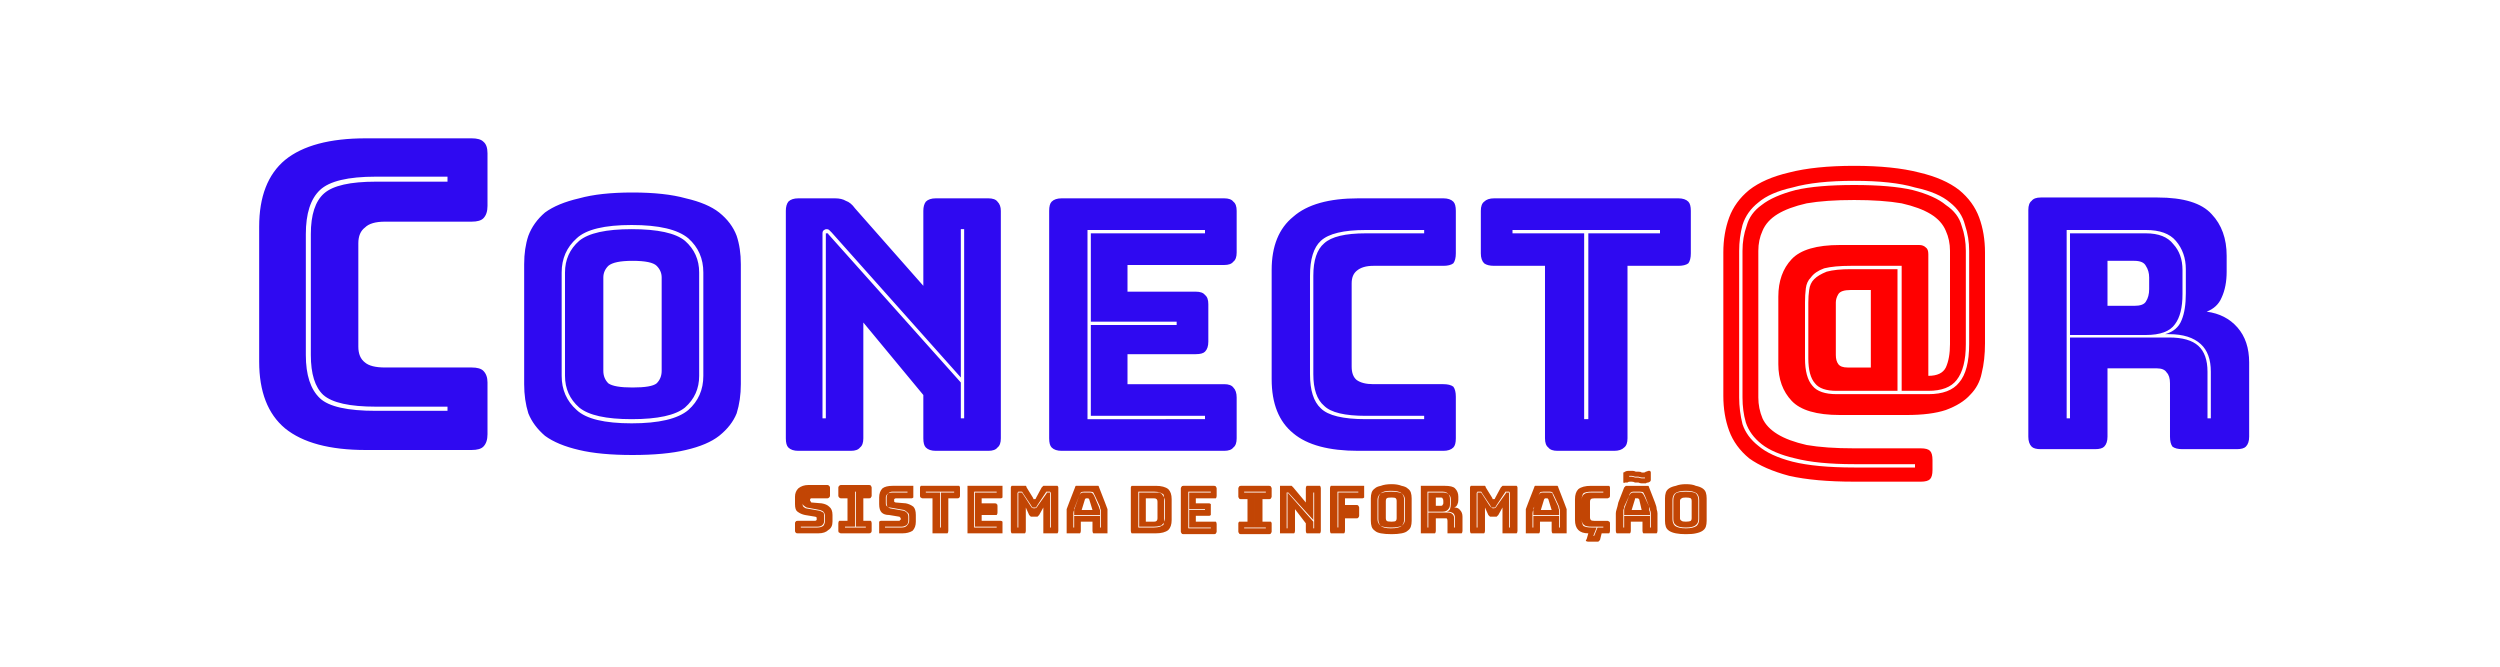 <svg version="1.2" xmlns="http://www.w3.org/2000/svg" viewBox="0 0 300 80" width="300" height="80">
	<title>Novo Projeto</title>
	<style>
		.s0 { fill: #2f09f1 } 
		.s1 { fill: #ff0000 } 
		.s2 { fill: #c24504 } 
	</style>
	<path id="Conect@r Sistema de informação" class="s0" aria-label="Conect@r
Sistema de informação"  d="m56.6 54h-12.7q-6.5 0-9.7-2.6-3.1-2.6-3.1-8v-16.2q0-5.4 3.1-8 3.2-2.6 9.7-2.6h12.7q1 0 1.4 0.4 0.5 0.4 0.5 1.4v6.3q0 1-0.5 1.5-0.4 0.4-1.4 0.4h-10.4q-1.7 0-2.4 0.7-0.8 0.6-0.8 1.9v12.4q0 1.3 0.8 1.9 0.7 0.6 2.4 0.6h10.4q1 0 1.4 0.4 0.5 0.5 0.5 1.4v6.2q0 1-0.5 1.5-0.4 0.4-1.4 0.4zm-2.9-4.7v-0.5h-8.6q-4.7 0-6.3-1.4-1.5-1.4-1.5-4.8v-14.5q0-3.5 1.6-4.9 1.6-1.4 6.2-1.4h8.6v-0.6h-8.6q-5 0-6.7 1.6-1.7 1.6-1.7 5.3v14.5q0 3.6 1.7 5.2 1.6 1.5 6.7 1.5zm35.2-17.6v14.4q0 1.9-0.5 3.5-0.6 1.5-2.1 2.7-1.4 1.1-4 1.7-2.5 0.6-6.4 0.6-3.9 0-6.4-0.6-2.6-0.6-4.1-1.7-1.4-1.2-2-2.7-0.5-1.6-0.5-3.5v-14.4q0-1.9 0.5-3.4 0.6-1.6 2-2.8 1.5-1.1 4.1-1.7 2.5-0.7 6.4-0.7 3.9 0 6.4 0.7 2.6 0.6 4 1.7 1.5 1.2 2.1 2.8 0.5 1.5 0.5 3.4zm-4.5 13.4v-12.4q0-2.5-1.8-4.1-1.9-1.6-6.8-1.6-4.9 0-6.6 1.6-1.8 1.6-1.8 4.1v12.4q0 2.5 1.8 4.1 1.7 1.6 6.6 1.6 4.9 0 6.8-1.6 1.8-1.6 1.8-4.1zm-16.6 0v-12.4q0-2.3 1.7-3.8 1.7-1.4 6.3-1.4 4.7 0 6.4 1.4 1.7 1.5 1.7 3.8v12.4q0 2.3-1.7 3.8-1.7 1.4-6.4 1.4-4.6 0-6.3-1.4-1.7-1.5-1.7-3.8zm4.6-11.8v11.2q0 0.9 0.6 1.5 0.7 0.5 2.9 0.5 2.3 0 2.9-0.5 0.6-0.6 0.6-1.5v-11.2q0-0.8-0.6-1.4-0.6-0.6-2.9-0.6-2.2 0-2.9 0.6-0.6 0.6-0.6 1.4zm42.9 12l-15.5-17.4q-0.2-0.2-0.3-0.3-0.1-0.1-0.3-0.1-0.2 0-0.3 0.1-0.2 0.1-0.2 0.4v22.2h0.4v-22.1q0-0.1 0-0.1 0 0 0.1 0 0 0 0.1 0 0.1 0 0.1 0.1l15.9 17.8v4.3h0.4v-22.7h-0.4zm-13.2 8.8h-6.3q-0.8 0-1.2-0.4-0.3-0.3-0.3-1.1v-27.3q0-0.7 0.3-1.1 0.4-0.4 1.2-0.4h4.4q0.8 0 1.3 0.3 0.6 0.2 1.1 0.9l8.2 9.3v-9q0-0.7 0.3-1.1 0.4-0.4 1.2-0.4h6.3q0.8 0 1.1 0.4 0.4 0.4 0.4 1.1v27.3q0 0.8-0.4 1.1-0.3 0.4-1.1 0.4h-6.3q-0.8 0-1.2-0.4-0.3-0.3-0.3-1.1v-5.2l-7.2-8.7v13.9q0 0.8-0.4 1.1-0.3 0.4-1.1 0.4zm44.8 0h-19.5q-0.8 0-1.2-0.4-0.3-0.3-0.3-1.1v-27.3q0-0.8 0.3-1.1 0.4-0.4 1.2-0.4h19.5q0.8 0 1.1 0.4 0.4 0.3 0.4 1.1v5q0 0.8-0.4 1.1-0.3 0.4-1.1 0.4h-11.6v3.2h8.2q0.8 0 1.1 0.4 0.4 0.3 0.4 1.1v4.5q0 0.8-0.4 1.2-0.3 0.3-1.1 0.3h-8.2v3.6h11.6q0.8 0 1.1 0.4 0.4 0.4 0.4 1.2v4.9q0 0.8-0.4 1.1-0.3 0.4-1.1 0.4zm-2.3-3.8v-0.4h-13.7v-10.9h10.3v-0.4h-10.3v-10.6h13.7v-0.4h-14.1v22.7zm28.6 3.8h-10.2q-5.3 0-7.8-2.1-2.6-2.1-2.6-6.5v-13.1q0-4.3 2.6-6.4 2.5-2.2 7.8-2.2h10.2q0.8 0 1.2 0.4 0.3 0.3 0.3 1.1v5.1q0 0.8-0.3 1.2-0.4 0.3-1.2 0.3h-8.4q-1.3 0-2 0.6-0.6 0.5-0.6 1.5v10q0 1.1 0.6 1.6 0.7 0.5 2 0.5h8.4q0.8 0 1.2 0.3 0.3 0.4 0.3 1.2v5q0 0.8-0.3 1.1-0.4 0.4-1.2 0.4zm-2.3-3.8v-0.4h-7q-3.8 0-5-1.2-1.3-1.1-1.3-3.8v-11.8q0-2.8 1.3-3.9 1.3-1.2 5-1.2h7v-0.4h-7q-4 0-5.4 1.3-1.3 1.2-1.3 4.2v11.8q0 2.9 1.3 4.1 1.3 1.3 5.4 1.3zm22.8 3.8h-6.8q-0.8 0-1.1-0.4-0.4-0.3-0.4-1.1v-20.7h-6.1q-0.8 0-1.2-0.3-0.4-0.4-0.4-1.2v-5.1q0-0.8 0.4-1.1 0.4-0.4 1.2-0.4h22.1q0.8 0 1.2 0.4 0.3 0.3 0.3 1.1v5.1q0 0.8-0.3 1.2-0.4 0.3-1.2 0.3h-6.1v20.7q0 0.8-0.4 1.1-0.4 0.4-1.2 0.4zm-3.6-26.1v22.3h0.5v-22.3h8.6v-0.4h-17.7v0.4zm58.3 0h9.1q2.3 0 3.3 1.3 1.1 1.2 1.1 3.1v2.9q0 2.4-0.9 3.6-0.9 1.3-3.5 1.3h-9.1zm7.7 3.3h-3.2v5.4h3.2q1.1 0 1.4-0.5 0.4-0.6 0.4-1.5v-1.4q0-0.8-0.4-1.4-0.3-0.6-1.4-0.6zm-8.1 18.9h0.4v-9.7h11.9q2.4 0 3.5 1 1.1 1 1.1 3.1v5.6h0.4v-5.6q0-2.2-1.2-3.3-1.3-1.2-3.8-1.2h-0.5q1.5-0.4 2-1.7 0.5-1.2 0.5-3.2v-2.9q0-2-1.2-3.4-1.1-1.3-3.6-1.3h-9.5zm3.4 3.7h-6.5q-0.8 0-1.1-0.3-0.4-0.4-0.4-1.2v-27.2q0-0.8 0.4-1.1 0.3-0.4 1.1-0.4h14q4.7 0 6.5 2 1.8 1.9 1.8 5v1.9q0 1.8-0.6 3.1-0.5 1.2-1.8 1.7 2.3 0.3 3.7 1.9 1.4 1.6 1.4 4.2v8.9q0 0.8-0.4 1.2-0.3 0.3-1.1 0.3h-6.5q-0.8 0-1.2-0.3-0.3-0.4-0.3-1.2v-6.4q0-0.9-0.4-1.3-0.3-0.5-1.2-0.5h-5.9v8.2q0 0.8-0.4 1.2-0.3 0.3-1.1 0.3z"/>
	<path id="Conect@r Sistema de informação" class="s1" aria-label="Conect@r
Sistema de informação"  d="m230.5 57.8h-8q-4.7 0-7.8-0.7-3-0.8-4.8-2.1-1.7-1.4-2.4-3.3-0.7-1.9-0.7-4.2v-17.2q0-2.3 0.7-4.2 0.7-1.9 2.4-3.3 1.8-1.4 4.8-2.1 3.1-0.8 7.8-0.8 4.7 0 7.8 0.8 3 0.7 4.8 2.1 1.7 1.4 2.4 3.3 0.7 1.9 0.7 4.2v10.9q0 2-0.4 3.6-0.3 1.5-1.4 2.6-1 1.1-2.9 1.8-1.8 0.6-4.7 0.6h-8q-4.2 0-5.8-1.7-1.6-1.7-1.6-4.4v-8.1q0-2.8 1.6-4.5 1.6-1.7 5.8-1.7h9.5q0.5 0 0.8 0.3 0.3 0.2 0.3 0.8v14.6q1.6 0 2.1-1 0.5-1.1 0.5-2.8v-11.2q0-1.3-0.5-2.4-0.5-1.2-1.8-2-1.3-0.8-3.5-1.3-2.3-0.4-5.7-0.4-3.4 0-5.7 0.4-2.2 0.5-3.5 1.3-1.3 0.8-1.8 2-0.5 1.1-0.5 2.4v17.6q0 1.3 0.5 2.5 0.5 1.1 1.8 1.9 1.3 0.8 3.5 1.3 2.3 0.4 5.7 0.4h8q0.8 0 1.1 0.3 0.3 0.3 0.3 1.1v1.2q0 0.8-0.3 1.1-0.3 0.3-1.1 0.3zm-8-1.7h7.3v-0.4h-7.3q-4.4 0-7.1-0.7-2.6-0.6-4-1.7-1.4-1.1-1.9-2.6-0.4-1.4-0.4-3v-17.6q0-1.6 0.5-3 0.4-1.5 1.8-2.5 1.4-1.1 4.1-1.8 2.6-0.6 7-0.6 4.4 0 7 0.6 2.7 0.7 4 1.8 1.5 1 1.9 2.5 0.5 1.4 0.5 3v11.2q0 2.9-1.1 4.3-1 1.3-3.4 1.3h-3.2v-15h-6.1q-2 0-3.2 0.3-1.1 0.4-1.6 1.1-0.5 0.5-0.6 1.3-0.1 0.8-0.1 1.7v6.7q0 2.3 0.9 3.3 0.8 1 2.9 1h11q2.6 0 3.7-1.4 1.2-1.4 1.2-4.6v-11.2q0-1.6-0.5-3.1-0.4-1.6-1.8-2.7-1.4-1.2-4.2-1.8-2.7-0.8-7.3-0.8-4.6 0-7.4 0.8-2.7 0.6-4.1 1.8-1.4 1.1-1.9 2.7-0.4 1.5-0.4 3.1v17.6q0 1.6 0.4 3.2 0.5 1.5 1.9 2.6 1.4 1.2 4.1 1.9 2.8 0.7 7.4 0.7zm5.2-9.2h-7.3q-1.9 0-2.6-0.9-0.8-0.9-0.8-3v-6.7q0-0.8 0.1-1.5 0.1-0.8 0.6-1.3 0.5-0.5 1.5-0.9 1.1-0.3 2.9-0.3h5.6zm-6-2.8h2.8v-9.3h-2.4q-1.2 0-1.5 0.5-0.3 0.5-0.3 1v6.3q0 0.7 0.3 1.1 0.3 0.4 1.1 0.4z"/>
	<path id="Conect@r Sistema de informação" class="s2" aria-label="Conect@r
Sistema de informação"  d="m98.2 64h-2.5q-0.2 0-0.2-0.1-0.1 0-0.1-0.2v-0.9q0-0.2 0.1-0.2 0-0.1 0.2-0.1h2.1q0.1 0 0.2-0.1 0 0 0-0.1 0-0.2 0-0.2-0.1-0.1-0.2-0.1l-1.2-0.2q-0.5-0.1-0.9-0.4-0.3-0.2-0.3-0.9v-0.9q0-0.6 0.4-1 0.5-0.4 1.2-0.4h2.3q0.1 0 0.2 0.1 0.1 0.1 0.1 0.2v1q0 0.1-0.1 0.2-0.1 0.1-0.2 0.1h-1.9q-0.1 0-0.1 0-0.1 0.1-0.1 0.2 0 0.1 0.1 0.2 0 0.1 0.1 0.1l1.2 0.1q0.6 0.1 0.9 0.4 0.4 0.3 0.4 1v0.8q0 0.7-0.5 1-0.4 0.4-1.2 0.4zm0.7-5h-1.8q-0.4 0-0.6 0.2-0.2 0.2-0.2 0.5v0.6q0 0.4 0.1 0.5 0.1 0.1 0.3 0.2l1.7 0.3q0.2 0.1 0.4 0.2 0.1 0.1 0.1 0.5v0.5q0 0.3-0.2 0.5-0.2 0.2-0.6 0.2h-2v0.1h2q0.4 0 0.7-0.2 0.2-0.3 0.2-0.6v-0.5q0-0.4-0.2-0.6-0.1-0.1-0.4-0.2l-1.6-0.3q-0.2-0.1-0.3-0.2-0.2-0.1-0.2-0.4v-0.6q0-0.3 0.2-0.5 0.2-0.2 0.6-0.2zm5.4 5h-3.4q-0.1 0-0.2-0.1-0.1 0-0.1-0.2v-0.9q0-0.2 0.1-0.3 0.1 0 0.2 0h0.8v-2.7h-0.8q-0.1 0-0.2-0.1-0.1-0.1-0.1-0.2v-1q0-0.1 0.1-0.2 0.1-0.1 0.2-0.1h3.4q0.2 0 0.2 0.1 0.1 0.1 0.1 0.2v1q0 0.1-0.1 0.2 0 0.1-0.2 0.1h-0.7v2.7h0.7q0.2 0 0.2 0 0.1 0.1 0.1 0.3v0.9q0 0.2-0.1 0.2 0 0.1-0.2 0.1zm-2.9-0.7h2.5v-0.1h-1.2v-4.2h1.2-2.5 1.2v4.2h-1.2zm6.9 0.7h-2.6q-0.1 0-0.2 0 0-0.1 0-0.3v-0.9q0-0.2 0-0.2 0.1-0.1 0.2-0.1h2.2q0.1 0 0.1-0.1 0.1 0 0.1-0.1 0-0.2-0.1-0.2 0-0.1-0.1-0.1l-1.2-0.2q-0.6 0-0.9-0.3-0.3-0.3-0.3-1v-0.8q0-0.7 0.4-1.1 0.4-0.3 1.2-0.3h2.3q0.1 0 0.2 0 0 0.1 0 0.2v1q0 0.2 0 0.2-0.1 0.1-0.2 0.1h-1.9q-0.1 0-0.2 0.1 0 0 0 0.1 0 0.1 0 0.2 0.1 0.1 0.2 0.1l1.2 0.1q0.5 0.1 0.9 0.4 0.3 0.3 0.3 1v0.8q0 0.7-0.4 1.1-0.5 0.3-1.2 0.3zm0.6-4.9v-0.1h-1.8q-0.3 0-0.5 0.2-0.3 0.2-0.3 0.5v0.7q0 0.3 0.2 0.4 0.1 0.1 0.3 0.2l1.7 0.3q0.2 0.1 0.3 0.2 0.2 0.2 0.2 0.5v0.5q0 0.3-0.2 0.5-0.3 0.2-0.6 0.2h-2v0.1h2q0.4 0 0.6-0.2 0.3-0.3 0.3-0.6v-0.5q0-0.4-0.2-0.5-0.2-0.2-0.4-0.3l-1.7-0.3q-0.2 0-0.3-0.1-0.1-0.2-0.1-0.4v-0.7q0-0.3 0.2-0.5 0.2-0.1 0.5-0.1zm4.6 4.9h-1.3q-0.2 0-0.3 0 0-0.1 0-0.3v-3.9h-1.2q-0.1 0-0.2-0.1-0.1 0-0.1-0.2v-1q0-0.1 0.1-0.2 0.1 0 0.2 0h4.2q0.2 0 0.2 0 0.1 0.1 0.1 0.2v1q0 0.2-0.1 0.2 0 0.1-0.2 0.1h-1.1v3.9q0 0.2-0.1 0.3-0.1 0-0.2 0zm-0.7-4.9v4.2h0.1v-4.2h1.6v-0.1h-3.4v0.1zm7.3 4.9h-3.8q-0.1 0-0.2 0 0-0.1 0-0.3v-5.2q0-0.1 0-0.2 0.1 0 0.2 0h3.8q0.1 0 0.2 0 0 0.1 0 0.2v1q0 0.1 0 0.2-0.1 0.1-0.2 0.1h-2.3v0.6h1.6q0.2 0 0.2 0.1 0.1 0 0.1 0.2v0.8q0 0.2-0.1 0.3 0 0-0.2 0h-1.6v0.7h2.3q0.1 0 0.2 0.1 0 0 0 0.2v0.9q0 0.2 0 0.3-0.1 0-0.2 0zm-0.5-0.7v-0.1h-2.6v-2.1h2-2v-2h2.6v-0.1h-2.7v4.3zm4.5-2.4q-0.1 0-0.2 0-0.1-0.1-0.2-0.3l-1-1.5q0-0.1-0.1-0.1-0.1 0-0.1 0h-0.2q-0.1 0-0.1 0-0.1 0.1-0.1 0.2v4.1h0.1v-4.1q0 0 0-0.1 0.1 0 0.1 0h0.2q0 0 0.1 0 0 0 0.1 0.1l0.9 1.4q0.2 0.3 0.2 0.3 0.1 0.1 0.3 0.1 0.2 0 0.3-0.1 0 0 0.2-0.3l1-1.4q0-0.1 0-0.1 0.1 0 0.1 0h0.2q0 0 0.1 0 0 0.1 0 0.1v4.1h0.1v-4.1q0-0.1-0.1-0.2 0 0-0.1 0h-0.2q0 0-0.1 0-0.1 0-0.1 0.1l-1 1.5q-0.1 0.2-0.2 0.3-0.1 0-0.2 0zm-1.3 3.1h-1.2q-0.2 0-0.2 0-0.1-0.1-0.1-0.3v-5.2q0-0.1 0.1-0.2 0 0 0.2 0h1.3q0.1 0 0.2 0 0.1 0.1 0.1 0.2l0.8 1.3q0 0.1 0 0.1 0 0 0.1 0h0.1q0 0 0 0 0.1 0 0.1-0.1l0.7-1.3q0.1-0.1 0.2-0.2 0.1 0 0.2 0h1.3q0.1 0 0.2 0 0.1 0.1 0.1 0.2v5.2q0 0.2-0.1 0.3-0.1 0-0.2 0h-1.2q-0.2 0-0.3 0 0-0.1 0-0.3v-2.8l-0.5 0.9q-0.1 0.1-0.2 0.2-0.1 0-0.2 0h-0.3q-0.2 0-0.3 0-0.1-0.1-0.2-0.2l-0.4-0.9v2.8q0 0.2-0.1 0.3-0.1 0-0.2 0zm6.1-2.2v-0.2q0-0.2 0-0.4 0.1-0.2 0.1-0.3l0.5-1.4q0.1-0.2 0.2-0.3 0.1-0.1 0.3-0.1h0.8q0.2 0 0.3 0.1 0.1 0.1 0.2 0.3l0.6 1.4q0 0.1 0.1 0.3 0 0.2 0 0.4v0.2zm1.3-1.9l-0.4 1.3h1.3l-0.4-1.3q0 0-0.1-0.1 0 0-0.1 0h-0.2q0 0 0 0-0.1 0.1-0.1 0.1zm1.8 2v1.4h0.1v-1.7q0-0.2 0-0.4-0.1-0.2-0.1-0.4l-0.6-1.3q-0.1-0.2-0.2-0.4-0.1-0.1-0.4-0.1h-0.7q-0.3 0-0.4 0.1-0.1 0.2-0.2 0.4l-0.5 1.3q-0.1 0.2-0.1 0.4-0.1 0.2-0.1 0.4v1.7h0.1v-1.4zm-2.3 0.7v1.1q0 0.2-0.1 0.3 0 0-0.2 0h-1.2q-0.1 0-0.2 0 0-0.1 0-0.3v-2.1q0-0.2 0-0.5 0.1-0.3 0.3-0.8l0.7-1.8q0-0.1 0.1-0.2 0.1 0 0.3 0h2.1q0.2 0 0.3 0 0.1 0.1 0.1 0.2l0.7 1.8q0.2 0.5 0.3 0.8 0 0.3 0 0.5v2.1q0 0.2 0 0.3-0.1 0-0.3 0h-1.2q-0.1 0-0.2 0-0.1-0.1-0.1-0.3v-1.1zm9 1.4h-2.7q-0.2 0-0.2 0-0.1-0.1-0.1-0.3v-5.2q0-0.1 0.1-0.2 0 0 0.2 0h2.7q1 0 1.5 0.4 0.4 0.4 0.4 1.2v2.5q0 0.8-0.4 1.2-0.5 0.4-1.5 0.4zm-2.1-5v4.3h1.9q0.4 0 0.7-0.1 0.2-0.1 0.4-0.2 0.1-0.2 0.1-0.4 0.1-0.2 0.1-0.4v-2.1q0-0.2-0.1-0.4 0-0.2-0.1-0.4-0.2-0.1-0.4-0.2-0.3-0.1-0.7-0.1zm0.1 0.1h1.8q0.4 0 0.6 0 0.3 0.1 0.4 0.3 0.1 0.1 0.2 0.3 0 0.2 0 0.4v2.1q0 0.2 0 0.4 0 0.2-0.2 0.3-0.1 0.2-0.3 0.2-0.3 0.1-0.7 0.1h-1.8zm1.8 0.7h-1v2.8h1q0.2 0 0.3-0.1 0.1-0.1 0.1-0.3v-2q0-0.2-0.1-0.3-0.1-0.1-0.3-0.1zm7.2 4.3h-3.7q-0.2 0-0.2-0.1-0.1-0.1-0.1-0.2v-5.2q0-0.1 0.1-0.2 0-0.1 0.2-0.1h3.7q0.2 0 0.2 0.1 0.1 0.1 0.1 0.2v0.9q0 0.2-0.1 0.3 0 0-0.2 0h-2.2v0.6h1.6q0.1 0 0.2 0.1 0 0.1 0 0.2v0.9q0 0.1 0 0.2-0.1 0.1-0.2 0.1h-1.6v0.7h2.2q0.2 0 0.2 0 0.1 0.1 0.1 0.3v0.9q0 0.1-0.1 0.2 0 0.1-0.2 0.1zm-0.4-0.7v-0.1h-2.6v-2.1h1.9v-0.1h-1.9v-2h2.6v-0.1h-2.7v4.4zm7 0.7h-3.4q-0.2 0-0.2-0.1-0.1-0.1-0.1-0.2v-1q0-0.1 0.1-0.2 0 0 0.2 0h0.8v-2.7h-0.8q-0.2 0-0.2-0.1-0.1-0.1-0.1-0.2v-1q0-0.1 0.1-0.2 0-0.1 0.2-0.1h3.4q0.2 0 0.2 0.1 0.1 0.1 0.1 0.2v1q0 0.1-0.1 0.2 0 0.1-0.2 0.1h-0.8v2.7h0.8q0.2 0 0.2 0 0.1 0.1 0.1 0.2v1q0 0.1-0.1 0.2 0 0.1-0.2 0.1zm-3-0.7h2.6v-0.1h-1.3v-4.2h1.3v-0.1h-2.6v0.1h1.3v4.2h-1.3zm8.3-1l-3-3.3q0 0 0 0-0.1 0-0.1 0 0 0-0.1 0 0 0 0 0v4.3h0.1v-4.2q0 0 0-0.1 0 0 0 0 0 0 0 0 0 0.1 0.1 0.1l3 3.4v0.8h0.1v-4.3h-0.1zm-2.5 1.6h-1.2q-0.2 0-0.3 0 0-0.1 0-0.3v-5.1q0-0.2 0-0.3 0.1 0 0.3 0h0.8q0.1 0 0.3 0 0.1 0.1 0.2 0.2l1.5 1.8v-1.7q0-0.2 0.1-0.3 0.1 0 0.2 0h1.2q0.2 0 0.2 0 0.1 0.1 0.1 0.3v5.1q0 0.2-0.1 0.3 0 0-0.2 0h-1.2q-0.1 0-0.2 0-0.1-0.1-0.1-0.3v-0.9l-1.3-1.7v2.6q0 0.2-0.1 0.3-0.1 0-0.2 0zm6 0h-1.2q-0.2 0-0.2 0-0.1-0.1-0.1-0.3v-5.1q0-0.2 0.1-0.3 0 0 0.2 0h3.6q0.1 0 0.2 0 0 0.1 0 0.3v0.9q0 0.2 0 0.2-0.1 0.1-0.2 0.1h-2.1v0.8h1.4q0.2 0 0.2 0.1 0.1 0.1 0.1 0.2v1q0 0.1-0.1 0.2 0 0.1-0.2 0.1h-1.4v1.5q0 0.2-0.1 0.3 0 0-0.2 0zm-0.6-5v4.3h0.1v-1.9h1.8-1.8v-2.3h2.4v-0.1zm8.9 0.8v2.7q0 0.4-0.1 0.7-0.1 0.3-0.4 0.5-0.2 0.2-0.7 0.3-0.5 0.1-1.2 0.1-0.8 0-1.3-0.1-0.5-0.1-0.7-0.3-0.3-0.2-0.4-0.5-0.1-0.3-0.1-0.7v-2.7q0-0.4 0.1-0.7 0.1-0.3 0.4-0.5 0.2-0.2 0.7-0.3 0.5-0.2 1.3-0.2 0.7 0 1.2 0.2 0.5 0.1 0.7 0.3 0.3 0.2 0.4 0.5 0.1 0.3 0.1 0.7zm-0.8 2.5v-2.3q0-0.5-0.4-0.8-0.3-0.3-1.3-0.3-0.9 0-1.2 0.3-0.4 0.3-0.4 0.8v2.3q0 0.5 0.4 0.8 0.3 0.3 1.2 0.3 1 0 1.3-0.3 0.4-0.3 0.4-0.8zm-3.2 0v-2.3q0-0.5 0.3-0.8 0.4-0.2 1.2-0.2 0.9 0 1.3 0.2 0.3 0.3 0.3 0.8v2.3q0 0.5-0.3 0.8-0.4 0.2-1.3 0.2-0.8 0-1.2-0.2-0.3-0.3-0.3-0.8zm0.9-2.2v2.1q0 0.2 0.1 0.3 0.1 0.1 0.6 0.1 0.4 0 0.5-0.1 0.1-0.1 0.1-0.3v-2.1q0-0.2-0.1-0.3-0.1-0.1-0.5-0.1-0.5 0-0.6 0.1-0.1 0.1-0.1 0.3zm5.1-1h1.7q0.5 0 0.7 0.2 0.2 0.2 0.2 0.6v0.6q0 0.4-0.2 0.6-0.2 0.3-0.7 0.3h-1.7zm1.5 0.6h-0.6v1h0.6q0.2 0 0.2-0.1 0.1-0.1 0.1-0.2v-0.3q0-0.2-0.1-0.3 0-0.1-0.2-0.1zm-1.6 3.6h0.1v-1.8h2.3q0.4 0 0.6 0.2 0.2 0.2 0.2 0.5v1.1h0.1v-1.1q0-0.4-0.2-0.6-0.3-0.2-0.7-0.2h-0.1q0.3-0.1 0.4-0.3 0.1-0.3 0.1-0.6v-0.6q0-0.4-0.3-0.6-0.2-0.3-0.7-0.3h-1.8zm0.7 0.7h-1.3q-0.1 0-0.2 0 0-0.1 0-0.3v-5.2q0-0.1 0-0.2 0.1 0 0.2 0h2.7q0.9 0 1.2 0.3 0.4 0.4 0.4 1v0.4q0 0.3-0.1 0.5-0.1 0.3-0.4 0.4 0.5 0 0.7 0.3 0.3 0.3 0.3 0.8v1.7q0 0.2-0.1 0.3 0 0-0.2 0h-1.2q-0.2 0-0.3 0 0-0.1 0-0.3v-1.2q0-0.2-0.1-0.3-0.1 0-0.2 0h-1.1v1.5q0 0.2-0.1 0.3-0.1 0-0.2 0zm7.2-3.1q-0.1 0-0.2 0-0.1-0.1-0.2-0.3l-1-1.5q0-0.1-0.1-0.1 0 0-0.1 0h-0.1q-0.2 0-0.2 0-0.1 0.1-0.1 0.2v4.1h0.1v-4.1q0 0 0-0.1 0.1 0 0.2 0h0.1q0 0 0.1 0 0 0 0.1 0.1l0.9 1.4q0.2 0.3 0.3 0.3 0 0.1 0.2 0.1 0.2 0 0.3-0.1 0 0 0.2-0.3l1-1.4q0-0.1 0-0.1 0.1 0 0.1 0h0.2q0 0 0.1 0 0 0.1 0 0.1v4.1h0.1v-4.1q0-0.1-0.1-0.2 0 0-0.1 0h-0.2q0 0-0.1 0-0.1 0-0.1 0.1l-1 1.5q-0.1 0.2-0.2 0.3 0 0-0.2 0zm-1.3 3.1h-1.2q-0.2 0-0.2 0-0.1-0.1-0.1-0.3v-5.2q0-0.1 0.1-0.2 0 0 0.2 0h1.3q0.1 0 0.2 0 0.1 0.1 0.1 0.2l0.8 1.3q0 0.1 0 0.1 0.1 0 0.1 0h0.1q0 0 0 0 0.1 0 0.1-0.1l0.7-1.3q0.1-0.1 0.2-0.2 0.1 0 0.2 0h1.3q0.1 0 0.2 0 0.1 0.1 0.1 0.2v5.2q0 0.2-0.1 0.3-0.1 0-0.2 0h-1.2q-0.2 0-0.3 0 0-0.1 0-0.3v-2.8l-0.5 0.9q-0.1 0.1-0.2 0.2-0.1 0-0.2 0h-0.3q-0.2 0-0.3 0-0.1-0.1-0.2-0.2l-0.4-0.9v2.8q0 0.2-0.1 0.3-0.1 0-0.2 0zm6.1-2.2v-0.2q0-0.2 0-0.4 0.1-0.2 0.1-0.4l0.5-1.3q0.1-0.2 0.2-0.3 0.1-0.1 0.3-0.1h0.8q0.3 0 0.4 0.1 0 0.1 0.1 0.3l0.6 1.3q0 0.2 0.1 0.4 0 0.2 0 0.4v0.2zm1.3-1.9l-0.4 1.3h1.3l-0.4-1.3q0 0-0.1-0.1 0 0-0.1 0h-0.2q0 0 0 0-0.1 0.1-0.1 0.1zm1.8 2v1.4h0.1v-1.7q0-0.2 0-0.4-0.1-0.2-0.1-0.4l-0.6-1.3q-0.1-0.2-0.2-0.4-0.1-0.1-0.3-0.1h-0.8q-0.3 0-0.4 0.1-0.1 0.2-0.2 0.4l-0.5 1.3q-0.1 0.2-0.1 0.4-0.1 0.2-0.1 0.4v1.7h0.1v-1.4zm-2.3 0.7v1.1q0 0.2-0.1 0.3 0 0-0.2 0h-1.1q-0.2 0-0.3 0 0-0.1 0-0.3v-2.1q0-0.2 0-0.5 0.1-0.3 0.3-0.8l0.7-1.8q0-0.1 0.1-0.2 0.1 0 0.3 0h2.1q0.2 0 0.3 0 0.1 0.1 0.1 0.2l0.7 1.8q0.2 0.5 0.3 0.8 0 0.3 0 0.5v2.1q0 0.2 0 0.3-0.1 0-0.2 0h-1.3q-0.1 0-0.2 0-0.1-0.1-0.1-0.3v-1.1zm7.4 1.4l-0.2 0.8q-0.1 0.1-0.2 0.2 0 0-0.2 0h-1q-0.2 0-0.3-0.1 0-0.1 0.1-0.2l0.2-0.7q-0.8 0-1.2-0.4-0.4-0.4-0.4-1.2v-2.5q0-0.8 0.4-1.2 0.5-0.4 1.5-0.4h2q0.1 0 0.2 0 0.1 0.1 0.1 0.2v1q0 0.2-0.1 0.2-0.1 0.1-0.2 0.1h-1.6q-0.3 0-0.4 0.1-0.1 0.1-0.1 0.3v1.9q0 0.2 0.1 0.3 0.1 0.1 0.4 0.1h1.6q0.1 0 0.2 0.1 0.1 0 0.1 0.2v0.9q0 0.2-0.1 0.3-0.1 0-0.2 0zm-0.6-0.7l-0.4 1h0.1l0.4-1h0.7v-0.1h-1.4q-0.7 0-0.9-0.2-0.3-0.2-0.3-0.7v-2.3q0-0.5 0.3-0.7 0.2-0.2 0.9-0.2h1.4v-0.1h-1.4q-0.7 0-1 0.2-0.2 0.3-0.2 0.8v2.3q0 0.5 0.2 0.8 0.3 0.2 1 0.2zm3.3-1.5v-0.2q0-0.2 0-0.4 0-0.2 0.1-0.4l0.5-1.3q0.1-0.2 0.2-0.3 0.1-0.1 0.3-0.1h0.8q0.2 0 0.3 0.1 0.1 0.1 0.2 0.3l0.6 1.3q0 0.2 0 0.4 0.1 0.2 0.1 0.4v0.2zm1.3-1.9l-0.4 1.3h1.2l-0.3-1.3q-0.1 0-0.1-0.1 0 0-0.1 0h-0.2q0 0-0.1 0 0 0.1 0 0.1zm1.8 2v1.4h0.1v-1.7q0-0.2-0.1-0.4 0-0.2-0.1-0.4l-0.5-1.3q-0.1-0.2-0.2-0.4-0.1-0.1-0.4-0.1h-0.8q-0.2 0-0.3 0.1-0.2 0.2-0.2 0.4l-0.6 1.3q0 0.2-0.1 0.4 0 0.2 0 0.4v1.7h0.1v-1.4zm-2.3 0.7v1.1q0 0.2-0.1 0.3 0 0-0.2 0h-1.2q-0.1 0-0.2 0-0.1-0.1-0.1-0.3v-2.1q0-0.2 0.1-0.5 0.1-0.3 0.2-0.8l0.7-1.8q0.1-0.1 0.2-0.2 0.1 0 0.3 0h2.1q0.2 0 0.3 0 0.1 0.1 0.1 0.2l0.7 1.8q0.2 0.5 0.2 0.8 0.1 0.3 0.1 0.5v2.1q0 0.2-0.1 0.3 0 0-0.2 0h-1.2q-0.1 0-0.2 0-0.1-0.1-0.1-0.3v-1.1zm0.9-4.7h-0.2-0.2q-0.2-0.1-0.4-0.1-0.1 0-0.2 0-0.2 0-0.3 0.1-0.1 0-0.3 0-0.1 0.1-0.2 0 0 0 0-0.2v-0.8q0-0.1 0-0.2 0.1 0 0.2-0.1 0.2-0.1 0.4-0.1 0.1 0 0.2 0 0.1 0 0.3 0 0.2 0 0.4 0.1h0.1 0.2q0.3 0 0.4 0.1 0.2 0 0.3 0 0.1 0 0.2-0.1 0.1 0 0.3-0.1 0.2 0 0.2 0 0.1 0.1 0.1 0.2v0.9q0 0.1-0.1 0.2 0 0-0.2 0.1-0.2 0-0.3 0.1-0.1 0-0.3 0-0.1 0-0.2 0-0.2 0-0.4-0.1zm0.8-0.5v-0.1q-0.2 0-0.4 0-0.1 0-0.4-0.1h-0.2-0.2q-0.3-0.1-0.4-0.1-0.2 0-0.3 0v0.1q0.1 0 0.3 0 0.1 0 0.4 0.1h0.2 0.2q0.3 0.1 0.4 0.1 0.2 0 0.4 0zm7.4 2.4v2.7q0 0.4-0.1 0.7-0.1 0.3-0.4 0.5-0.3 0.2-0.8 0.3-0.4 0.1-1.2 0.1-0.7 0-1.2-0.1-0.5-0.1-0.8-0.3-0.3-0.2-0.4-0.5-0.1-0.3-0.1-0.7v-2.7q0-0.4 0.1-0.7 0.1-0.3 0.4-0.5 0.3-0.2 0.8-0.3 0.5-0.2 1.2-0.2 0.8 0 1.2 0.2 0.5 0.1 0.8 0.3 0.3 0.2 0.4 0.5 0.1 0.3 0.1 0.7zm-0.9 2.5v-2.3q0-0.5-0.3-0.8-0.4-0.3-1.3-0.3-0.9 0-1.3 0.3-0.3 0.3-0.3 0.8v2.3q0 0.5 0.3 0.8 0.4 0.3 1.3 0.3 0.9 0 1.3-0.3 0.3-0.3 0.3-0.8zm-3.1 0v-2.3q0-0.5 0.3-0.8 0.3-0.2 1.2-0.2 0.9 0 1.2 0.2 0.3 0.3 0.3 0.8v2.3q0 0.5-0.3 0.7-0.3 0.3-1.2 0.3-0.9 0-1.2-0.3-0.3-0.2-0.3-0.7zm0.8-2.2v2.1q0 0.2 0.2 0.3 0.1 0.1 0.5 0.1 0.4 0 0.6-0.1 0.1-0.1 0.1-0.3v-2.1q0-0.2-0.1-0.3-0.2-0.1-0.6-0.1-0.4 0-0.5 0.1-0.2 0.1-0.2 0.3z"/>
</svg>